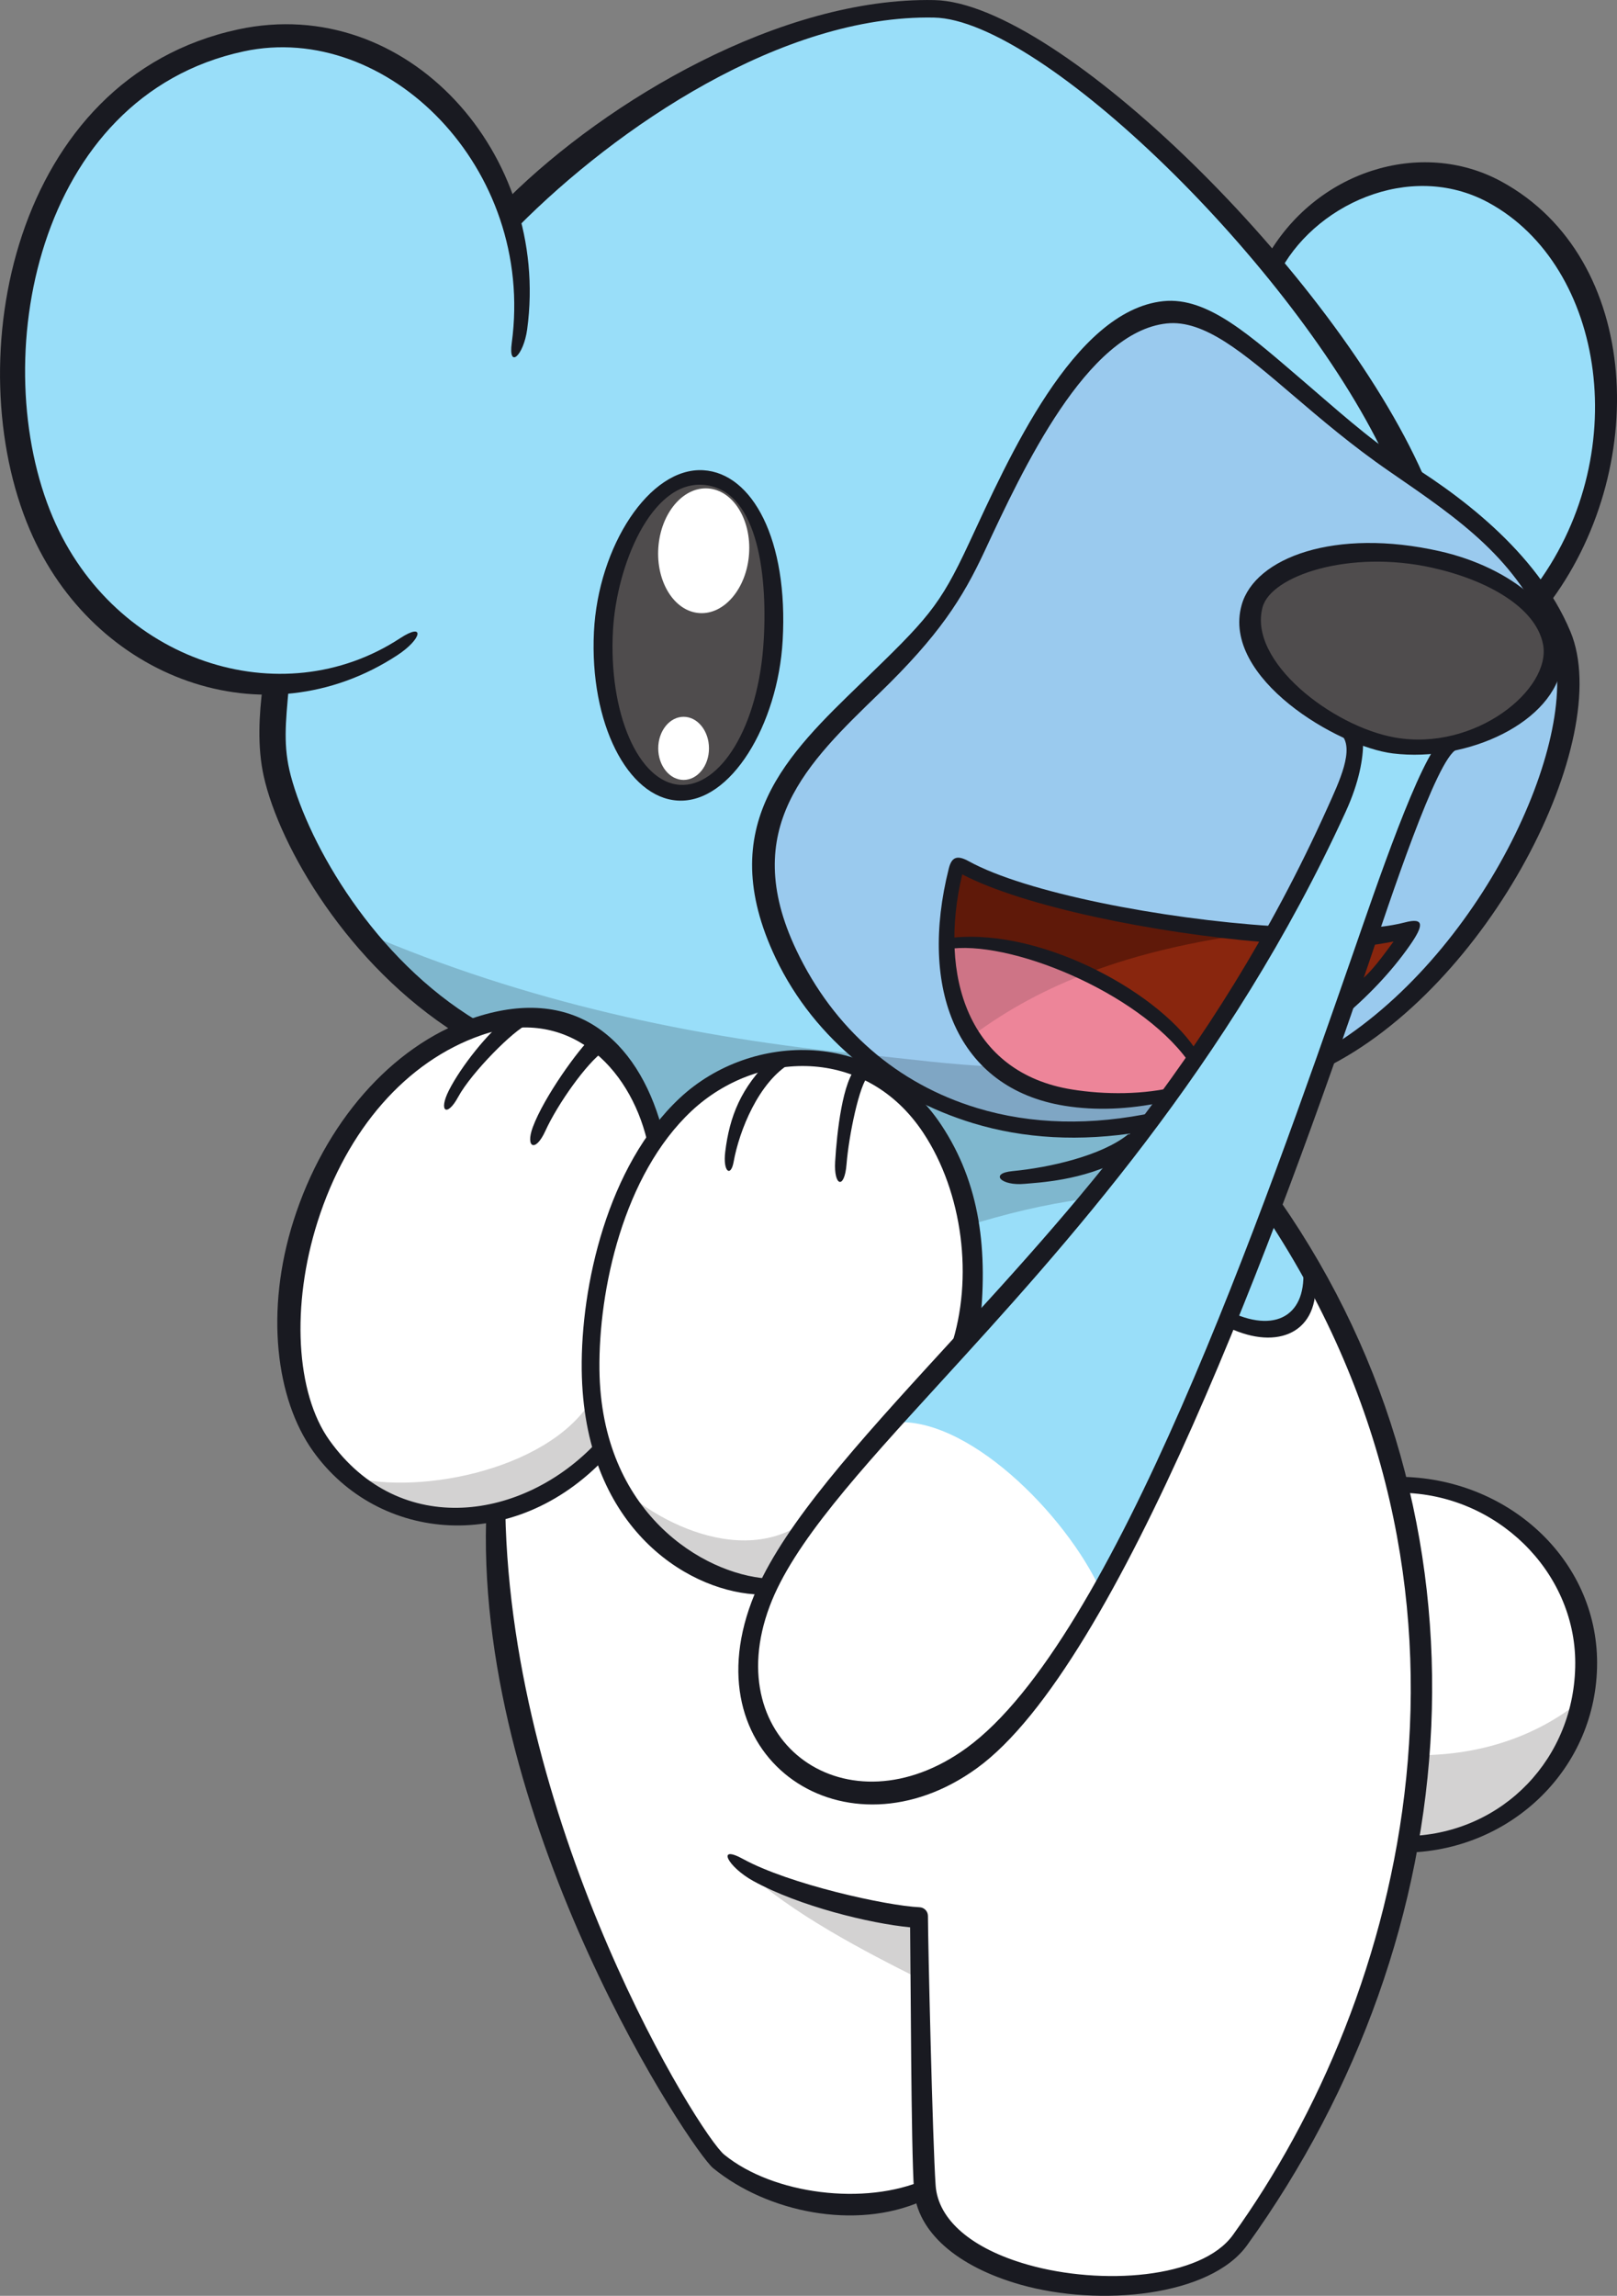 <?xml version="1.0" encoding="UTF-8"?>
<!-- Created with Inkscape (http://www.inkscape.org/) -->
<svg version="1.1" viewBox="0 0 196.64 279.05" xmlns="http://www.w3.org/2000/svg" xmlns:cc="http://creativecommons.org/ns#" xmlns:dc="http://purl.org/dc/elements/1.1/" xmlns:rdf="http://www.w3.org/1999/02/22-rdf-syntax-ns#">
 <rect x="0" y="0" width="196.64" height="279.05" fill="#808080" stroke="none"/>
 <defs>
  <clipPath id="clipPath5898">
   <path d="m0 841.89h595.28v-841.89h-595.28v841.89z"/>
  </clipPath>
 </defs>
 <g transform="translate(-161.68 -332.84)">
  <g transform="matrix(1.25 0 0 -1.25 -85.612 1082.6)">
   <g clip-path="url(#clipPath5898)">
    <g transform="translate(343.05 580.86)">
     <path d="m0 0c-6.562 3.564-17.178 1.556-21.771-6.736 5.542-6.762 10.298-13.905 13.097-20.055 5.508-3.792 10.02-7.039 13.205-12.38 10.122 13.456 7.19 32.804-4.531 39.171" fill="#99def9"/>
    </g>
    <g transform="translate(261.68 489.09)">
     <path d="m0 0c-2.909 10.804-10.644 13.522-18.226 10.5-16.1-6.413-21.106-30.753-14.272-40.319 8.15-11.409 20.48-7.438 27.479-0.579-1.836 5.753-2.444 19.851 5.019 30.398" fill="#fff"/>
    </g>
    <g transform="translate(315.1 492.11)">
     <path d="m0 0c-1.781-0.574-3.528-1.029-5.236-1.374-5.433-7.211-14.997-18.397-18.709-22.16 0 0-10.409-9.675-18.758-23.111-5.643 0.648-12.904 4.349-15.738 13.227-2.996-2.935-6.796-5.141-10.769-6.033 0.609-31.885 19.425-61.037 21.856-63.016 4.914-4.004 14.196-5.084 20.31-2.761 1.273-9.938 25.073-12.306 30.409-4.894 13.959 19.387 32.834 64.441-3.365 110.12" fill="#fff"/>
    </g>
    <g transform="translate(309.87 490.74)">
     <path d="m0 0c-16.376-3.301-29.189 3.711-35.188 16.339-8.372 17.626 9.475 24.015 15.862 34.81 2.963 5.006 10.356 26.218 20.71 27.321 6.168 0.657 19.749-14.055 23.499-15.305-7.24 15.909-32.684 44.793-45.75 45.049-14.406 0.283-29.522-8.242-41.458-20.684-3.574 11.855-14.758 19.836-26.18 17.38-20.49-4.407-26.218-29.965-19.168-46.488 4.098-9.604 13.343-15.785 22.902-15.78-0.187-1.957-0.262-3.897-0.209-5.81 0.164-5.935 6.872-20.561 18.568-27.978 5.308 2.117 14.752 2.402 18.225-10.5 3.583 5.063 8.839 8.43 16.123 7.846 10.27-0.82 16.249-15.089 14.238-26.283 6.754 7.062 11.851 13.518 17.826 20.083" fill="#99def9"/>
    </g>
    <g transform="translate(349.37 538.14)">
     <path d="m0 0c-3.851 9.243-10.735 13.001-15.863 16.524-10.269 7.06-16.085 15.199-22.253 14.542-10.354-1.104-17.747-22.315-20.71-27.321-6.387-10.796-24.234-17.184-15.862-34.81 12.341-25.98 41.133-16.72 53.317-9.457 11.457 6.829 26.574 28.034 21.371 40.522" fill="#9acaee"/>
    </g>
    <g transform="translate(277.8 496.94)">
     <path d="m0 0c-17.632 1.414-22.476-20.167-22.359-30.314 0.118-10.177 5.219-19.81 16.956-21.157 8.35 13.436 18.758 23.111 18.758 23.111 3.903 11.704-2.1 27.461-13.355 28.36" fill="#fff"/>
    </g>
    <g transform="translate(334.38 420.4)">
     <path d="m0 0c9.932 0 17.556 7.948 17.556 17.716s-8.103 17.557-18.306 17.409c2.759-11.245 3.792-27.048 0.75-35.125" fill="#fff"/>
    </g>
    <g transform="translate(324.88 477.9)">
     <path d="m0 0c1.8-5.252-1.752-9.177-7.604-6.477l4.854 10.477 2.75-4z" fill="#99def9"/>
    </g>
    <g transform="translate(319.85 541.01)">
     <path d="m0 0c-1.553-5.619 6.098-12.894 13.18-13.756 9.418-1.146 16.587 5.704 15.758 10.054-1.8 9.454-26.563 12.306-28.938 3.702" fill="#4f4c4d"/>
    </g>
    <g transform="translate(256.86 538.65)">
     <path d="m0 0c-0.48-8.425 2.604-15.532 7.185-15.81 4.582-0.278 8.699 6.35 9.18 14.773 0.406 7.102-1.136 15.47-6.908 15.82-5.673 0.346-9.068-7.967-9.457-14.783" fill="#4f4c4d"/>
    </g>
    <g transform="translate(334.98 509.39)">
     <path d="m0 0c-8.853-2.701-36.014 1.5-43.967 6.454-0.719-2.626-1.081-5.204-1.075-7.636 9.281 1.536 21.78-6.194 26.128-13.69 7.784 2.86 14.919 8.593 18.914 14.872" fill="#89260e"/>
    </g>
    <g transform="translate(289.93 508.21)">
     <path d="m0 0c0.019-7.716 3.836-13.938 12.48-15.325 4.448-0.713 9.156-0.016 13.648 1.635-4.348 7.496-16.847 15.227-26.128 13.69" fill="#ed8599"/>
    </g>
    <g transform="translate(284.44 461.46)">
     <path d="m0 0c-6.056-6.728-10.722-12.384-12.637-17.492-5.463-14.569 8.773-23.509 20.62-14.922 4.224 3.06 8.46 8.786 12.558 15.982-3.409 7.553-13.287 17.416-20.541 16.432" fill="#fff"/>
    </g>
    <g transform="translate(333.75 526.9)">
     <path d="m0 0-4.025 1.248c0.551-1.15-0.249-3.351-1.852-6.852-12.634-27.627-30.987-46.009-43.435-59.839 7.254 0.984 17.132-8.879 20.541-16.432 13.454 23.625 25.422 63.107 30.599 76.221 0.76 1.927 1.901 5.552 3.752 6.302l-5.58-0.648z" fill="#99def9"/>
    </g>
    <g transform="translate(231.83 456.22)">
     <path d="M 0,0 C 7.992,-7.502 18.553,-3.683 24.83,2.468 24.387,3.853 24.021,5.729 23.816,7.915 20.049,0.883 7.061,-1.9 0,0" fill="#d3d2d2"/>
    </g>
    <g transform="translate(281.94 497.26)">
     <path d="m0 0c-16.642 1.613-33.01 5.141-48.676 11.865 2.775-3.598 6.183-6.995 10.195-9.539 5.307 2.116 14.752 2.402 18.225-10.5 3.582 5.063 8.839 8.43 16.123 7.846 7.337-0.586 12.482-8.038 14.09-16.328 3.737 1.165 7.554 2.099 11.364 2.606 2.17 2.518 4.326 5.012 6.61 7.522-11.407-2.299-21.08 0.409-27.931 6.528" fill="#7fb7ce"/>
    </g>
    <g transform="translate(295 496.08)">
     <path d="M 0,0 C -4.769,0.186 -8.646,0.755 -13.381,1.221 -4.76,-6.868 12.834,-8.968 16.834,-3.134 9.188,-3.625 4.766,-3.71 0,0" fill="#7fa6c4"/>
    </g>
    <g transform="translate(257.7 455.67)">
     <path d="m0 0c2.895-6.593 8.641-9.514 14.696-10.209 2.828 4.551 3.072 4.982 5.887 8.44-5.949-7.397-16.08-2.733-20.583 1.769" fill="#d3d2d2"/>
    </g>
    <g transform="translate(336.05 429.14)">
     <path d="m0 0c-0.252-3.363-0.784-6.387-1.671-8.741 8.63 0 15.511 6.004 17.168 13.986-4.375-3.523-9.838-5.214-15.497-5.245" fill="#d3d2d2"/>
    </g>
    <g transform="translate(291.01 515.85)">
     <path d="m0 0c-0.719-2.626-1.081-5.203-1.075-7.636 4.326 0.717 9.346-0.595 13.92-2.944 4.915 1.843 10.063 2.964 15.215 3.696-10.771 1.022-23.12 3.807-28.06 6.884" fill="#5f1909"/>
    </g>
    <g transform="translate(289.93 508.21)">
     <path d="m0 0c9e-3 -3.46 0.788-6.615 2.417-9.173 3.59 2.698 7.465 4.715 11.503 6.229-4.573 2.349-9.593 3.66-13.92 2.944" fill="#ce7486"/>
    </g>
    <g transform="translate(270.25 418.03)">
     <path d="m0 0c0.421-0.221 14.446-5.199 17.25-4.5 0.619-1.237 0.309-4.395 0-6.25-5.5 2.75-12.75 6.5-17.25 10.75" fill="#d3d2d2"/>
    </g>
    <g transform="translate(223.5 524.29)">
     <path d="m0 0c1.535-6.816 8.174-18.316 18.797-25.018 0.222-0.14 2.375 1.019 1.973 1.261-10.032 6.017-16.373 17.138-18.149 23.855-0.759 2.867-0.502 5.115-0.19 8.609h-2.551c-0.325-2.612-0.543-5.763 0.12-8.707" fill="#191a21"/>
    </g>
    <g transform="translate(288.73 599.8)">
     <path d="m0 0c-14.94 0.294-31.83-9.773-41.417-19.232 0.295-0.826 0.665-3.062 0.933-2.792 9.592 9.667 25.695 20.614 40.451 20.324 10.491-0.206 35.003-24.084 43.832-42.616 0.221-0.464 3.941-2.263 3.75-1.833-8.625 19.5-35.447 45.912-47.549 46.149" fill="#191a21"/>
    </g>
    <g transform="translate(221.01 596.95)">
     <path d="m0 0c-22.013-4.735-27.266-32.275-20.284-48.641 6.215-14.564 22.894-20.642 35.761-12.213 2.429 1.591 2.702 3.245 0.273 1.653-11.58-7.587-27.801-2.279-33.783 11.741-6.45 15.117-1.78 40.947 18.564 45.322 13.956 3.001 28.389-11.342 26.078-28.358-0.348-2.573 1.151-1.241 1.501 1.332 2.31 17.008-11.666 32.7-28.11 29.164" fill="#191a21"/>
    </g>
    <g transform="translate(321.02 574.69)">
     <path d="m0 0c-0.156-0.28 0.928-2.096 1.134-1.674 3.324 6.792 12.796 11.271 20.493 7.089 11.364-6.173 14.241-24.782 4.287-37.702-0.286-0.372 1.124-1.91 1.411-1.538 10.058 13.054 9.279 33.836-4.461 41.301-7.827 4.252-18.131 1.003-22.864-7.476" fill="#191a21"/>
    </g>
    <g transform="translate(350.62 538.38)">
     <path d="m0 0c-3.261 7.824-11.017 13.517-16.781 16.98-2.563 1.54-6.442 5.03-9.118 7.315-5.133 4.379-9.348 8.313-13.726 7.847-8.74-0.932-15.042-15.277-18.904-23.564-2.882-6.187-4.048-7.341-10.471-13.561-7.096-6.871-14.469-13.816-8.325-26.75 3.812-8.027 11.125-13.601 19.224-16.062 4.899-1.487 10.379-1.822 16.284-0.847 0.477 0.638 0.958 1.277 1.387 1.914-6.151-1.318-11.988-1.2-17.318 0.419-7.746 2.353-13.915 7.666-17.571 15.365-5.62 11.832 1.106 18.208 8.078 24.96 5.804 5.62 8.085 9.189 10.254 13.843 3.71 7.962 9.919 21.287 17.703 22.117 3.651 0.389 7.459-2.861 12.28-6.975 2.709-2.312 5.78-4.932 9.401-7.422l0.15-0.103c6.831-4.696 12.225-8.405 15.41-16.047 3.517-8.44-5.64-29.484-20.279-39.155-0.697-1.223-1.117-1.524-1.653-2.744 15.997 7.794 28.328 32.024 23.975 42.47" fill="#191a21"/>
    </g>
    <g transform="translate(302.12 493.87)">
     <path d="m0 0c-10.056 1.613-13.037 10.981-10.674 20.917 5.961-3.122 18.652-5.699 29.261-6.584 0.3 0.653 0.519 0.976 0.885 1.557-10.746 0.697-23.976 3.252-29.513 6.304-1.111 0.612-1.656 0.432-1.939-0.702-2.934-11.647 0.728-21.387 11.281-23.081 3.06-0.49 6.249-0.332 9.415 0.325 0.526 0.739 1.053 0.88 1.58 1.572-3.291-0.832-7.066-0.827-10.296-0.308" fill="#191a21"/>
    </g>
    <g transform="translate(334.49 510.11)">
     <path d="m0 0c-0.729-0.192-1.6-0.339-2.573-0.448-0.079-0.673-0.246-1.064-0.558-1.737 0.567 0.051 1.541 0.252 2.047 0.33-0.931-1.244-2.277-3.207-3.597-4.064-0.311-1.351-0.969-2.269-1.635-3.551 2.701 2.226 5.039 4.693 6.806 7.224 1.354 1.939 1.471 2.764-0.49 2.246" fill="#191a21"/>
    </g>
    <g transform="translate(290.5 508.63)">
     <path d="m0 0c-0.39-0.041-0.954-1.199-0.569-1.132 5.929 1.038 18.616-4.121 23.465-10.821 0.229-0.316 1.207 0.354 1.006 0.691-3.329 5.603-14.919 12.194-23.902 11.262" fill="#191a21"/>
    </g>
    <g transform="translate(307.58 489.5)">
     <path d="m0 0c-2.614-2.094-7.695-3.232-11.252-3.57-2.272-0.218-1.102-1.451 1.17-1.237 1.201 0.115 5.727 0.286 9.603 2.453 0.553 0.31 0.846 2.647 0.479 2.354" fill="#191a21"/>
    </g>
    <g transform="translate(243.64 500.74)">
     <path d="m0 0c-7.753-2.699-14.229-10.123-17.251-19.632-2.781-8.75-1.724-17.337 1.899-22.408 6.344-8.882 19.554-10.147 28.515-0.574 0.321 0.343-0.603 1.768-0.924 1.426-7.094-7.578-19.119-9.417-26 0.213-3.271 4.579-3.733 13.12-1.149 21.249 2.858 8.995 8.652 15.598 15.894 18.121 8.461 2.945 14.434-3.052 16.151-10.201 0.11-0.457 1.501 1.007 1.418 1.305-2.367 8.473-8.481 14.01-18.553 10.501" fill="#191a21"/>
    </g>
    <g transform="translate(263.97 493.04)">
     <path d="m0 0c-7.07-6.602-9.636-18.356-9.543-26.422 0.175-15.134 10.016-21.361 16.785-21.834 0.468-0.032 1.715 1.498 1.246 1.531-6.164 0.43-16.145 6.327-16.307 20.318-0.088 7.719 2.315 18.94 8.98 25.164 6.333 5.912 16.9 6.36 22.529-2.147 3.829-5.786 4.91-14.146 2.69-20.804-0.149-0.446 2.676 0.942 2.755 1.61 0.927 7.81 0.05 14.303-3.69 19.954-6.163 9.315-18.438 9.173-25.445 2.63" fill="#191a21"/>
    </g>
    <g transform="translate(247.26 500.88)">
     <path d="m0 0c-1.961-1.476-4.595-4.804-5.758-7.106-1.035-2.048-0.181-2.636 0.906-0.629 1.292 2.386 5.489 6.583 6.761 7.046 0.368 0.133-1.505 0.993-1.909 0.689" fill="#191a21"/>
    </g>
    <g transform="translate(255.42 498.97)">
     <path d="m0 0c-1.248-1.108-4.668-5.822-5.756-8.774-0.728-1.983 0.258-2.481 1.223-0.362 1.208 2.649 4.027 6.612 5.694 7.778 0.32 0.224-0.868 1.618-1.161 1.358" fill="#191a21"/>
    </g>
    <g transform="translate(272.86 496.89)">
     <path d="m0 0c-2.944-2.834-4.052-5.636-4.472-9.091-0.238-1.964 0.546-2.472 0.814-0.982 0.554 3.08 2.451 7.805 5.57 9.624 0.338 0.197-1.618 0.732-1.912 0.449" fill="#191a21"/>
    </g>
    <g transform="translate(281.25 496.11)">
     <path d="m0 0c-1.447-1.287-1.999-6.448-2.167-9.25-0.144-2.423 0.91-2.752 1.107-0.253 0.222 2.793 1.262 7.824 2.136 8.603 0.292 0.259-0.784 1.16-1.076 0.9" fill="#191a21"/>
    </g>
    <g transform="translate(245.12 451.88)">
     <path d="m0 0c-0.767-30.09 20.025-61.217 22.094-62.9 5.293-4.313 13.843-6.047 20.287-3.208 0.43 0.189 0.744 2.282 0.315 2.092-5.82-2.563-14.762-1.449-19.528 2.434-2.367 1.927-20.699 31.333-21.296 62.533-9e-3 0.469-1.86-0.481-1.872-0.951" fill="#191a21"/>
    </g>
    <g transform="translate(321.09 481.42)">
     <path d="m0 0c23.995-36.284 13.252-75.935-3.311-98.936-3.056-4.247-12.78-4.924-19.943-2.893-5.467 1.551-8.74 4.36-8.979 7.71-0.291 4.076-0.747 23.907-0.747 26.2 0 0.455-0.358 0.829-0.812 0.85-3.218 0.146-12.688 2.231-17.188 4.699-2.623 1.437-1.476-0.778 1.016-2.15 4.472-2.452 11.32-4.121 15.25-4.5 0.057-4.319 0.093-21.549 0.375-25.5 0.293-4.105 4.179-7.493 10.375-9.25 7.686-2.179 18.447-1.142 22.034 3.84 21.824 30.31 24.881 70.362 3.216 101.54-0.267 0.386-1.393-1.443-1.286-1.605" fill="#191a21"/>
    </g>
    <g transform="translate(353.21 438.11)">
     <path d="m0 0c0 10.112-8.747 18.044-19.292 18.097 0.014-0.549 0.143-0.976 0.196-1.554 9.285-0.096 16.97-7.621 16.97-16.543 0-9.253-7.03-16.525-16.107-16.836-0.147-0.256-0.342-0.465-0.059-1.601 10.027 0.315 18.292 8.232 18.292 18.437" fill="#191a21"/>
    </g>
    <g transform="translate(324.53 477.15)">
     <path d="m0 0c0.723-4.951-2.265-7.097-6.9-4.956-0.427 0.196-1.131-1.044-0.713-1.262 4.836-2.529 9.093-0.949 8.898 4.09-0.032 0.844-1.352 2.593-1.285 2.128" fill="#191a21"/>
    </g>
    <g transform="translate(263.99 523.49)">
     <path d="m0 0c-4.055 0.246-6.979 7.003-6.52 15.062 0.356 6.241 3.685 14.422 8.706 14.116 5.226-0.317 6.346-8.317 5.96-15.072-0.492-8.638-4.323-14.338-8.146-14.106m-8.374 14.874c-0.435-8.867 3.279-16.105 8.144-16.401 5.171-0.313 9.752 7.416 10.216 15.552 0.562 9.827-2.951 16.279-7.714 16.568-5.236 0.319-10.24-7.412-10.646-15.719" fill="#191a21"/>
    </g>
    <g transform="translate(261.87 527.04)">
     <path d="m0 0c0-1.691 1.108-3.07 2.469-3.07s2.469 1.379 2.469 3.07c0 1.692-1.108 3.069-2.469 3.069s-2.469-1.377-2.469-3.069" fill="#fff"/>
    </g>
    <g transform="translate(261.88 546.56)">
     <path d="m0 0c-0.233-3.34 1.556-6.197 3.989-6.366 2.434-0.171 4.604 2.41 4.837 5.75 0.234 3.341-1.557 6.199-3.99 6.37-2.433 0.169-4.602-2.411-4.836-5.754" fill="#fff"/>
    </g>
    <g transform="translate(328.3 528.4)">
     <path d="m0 0c1.375-1.375-0.2-4.644-1.325-7.144-11.196-24.879-26.481-40.764-38.967-54.426-8.215-8.989-14.653-16.368-17.066-22.805-5.799-15.463 9.288-25.315 21.933-16.15 13.806 10.003 29.446 52.751 38.075 78.15 2.062 6.068 6.674 20.125 8.604 20.905 0.497 0.202-1.108 1.262-1.347 1.082-2.186-1.65-6.59-14.737-8.734-20.893-8.718-25.028-23.309-66.918-37.622-77.289-11.533-8.359-24.134 0.474-19.139 13.793 2.281 6.085 8.658 13.061 16.731 21.895 11.819 12.931 28.003 30.64 39.314 55.374 1.343 2.932 1.69 5.22 1.689 6.675-1e-3 0.484-2.526 1.212-2.146 0.833" fill="#191a21"/>
    </g>
    <g transform="translate(319.03 541.23)">
     <path d="m0 0m14.526-13.138c-6.096 1.073-14.341 7.418-12.887 12.685v1e-3c0.843 3.054 8.447 5.609 16.475 3.831 5.367-1.188 10.12-3.859 10.808-7.466 0.827-4.353-6.607-10.422-14.396-9.051m-14.933 12.868c-1.96-7.078 9.38-13.763 14.728-14.415 7.312-0.889 15.691 3.064 16.454 8.678 0.67 4.942-4.996 9.425-11.905 10.986-10.153 2.295-17.998-0.613-19.277-5.249" fill="#191a21"/>
    </g>
   </g>
  </g>
 </g>
</svg>
